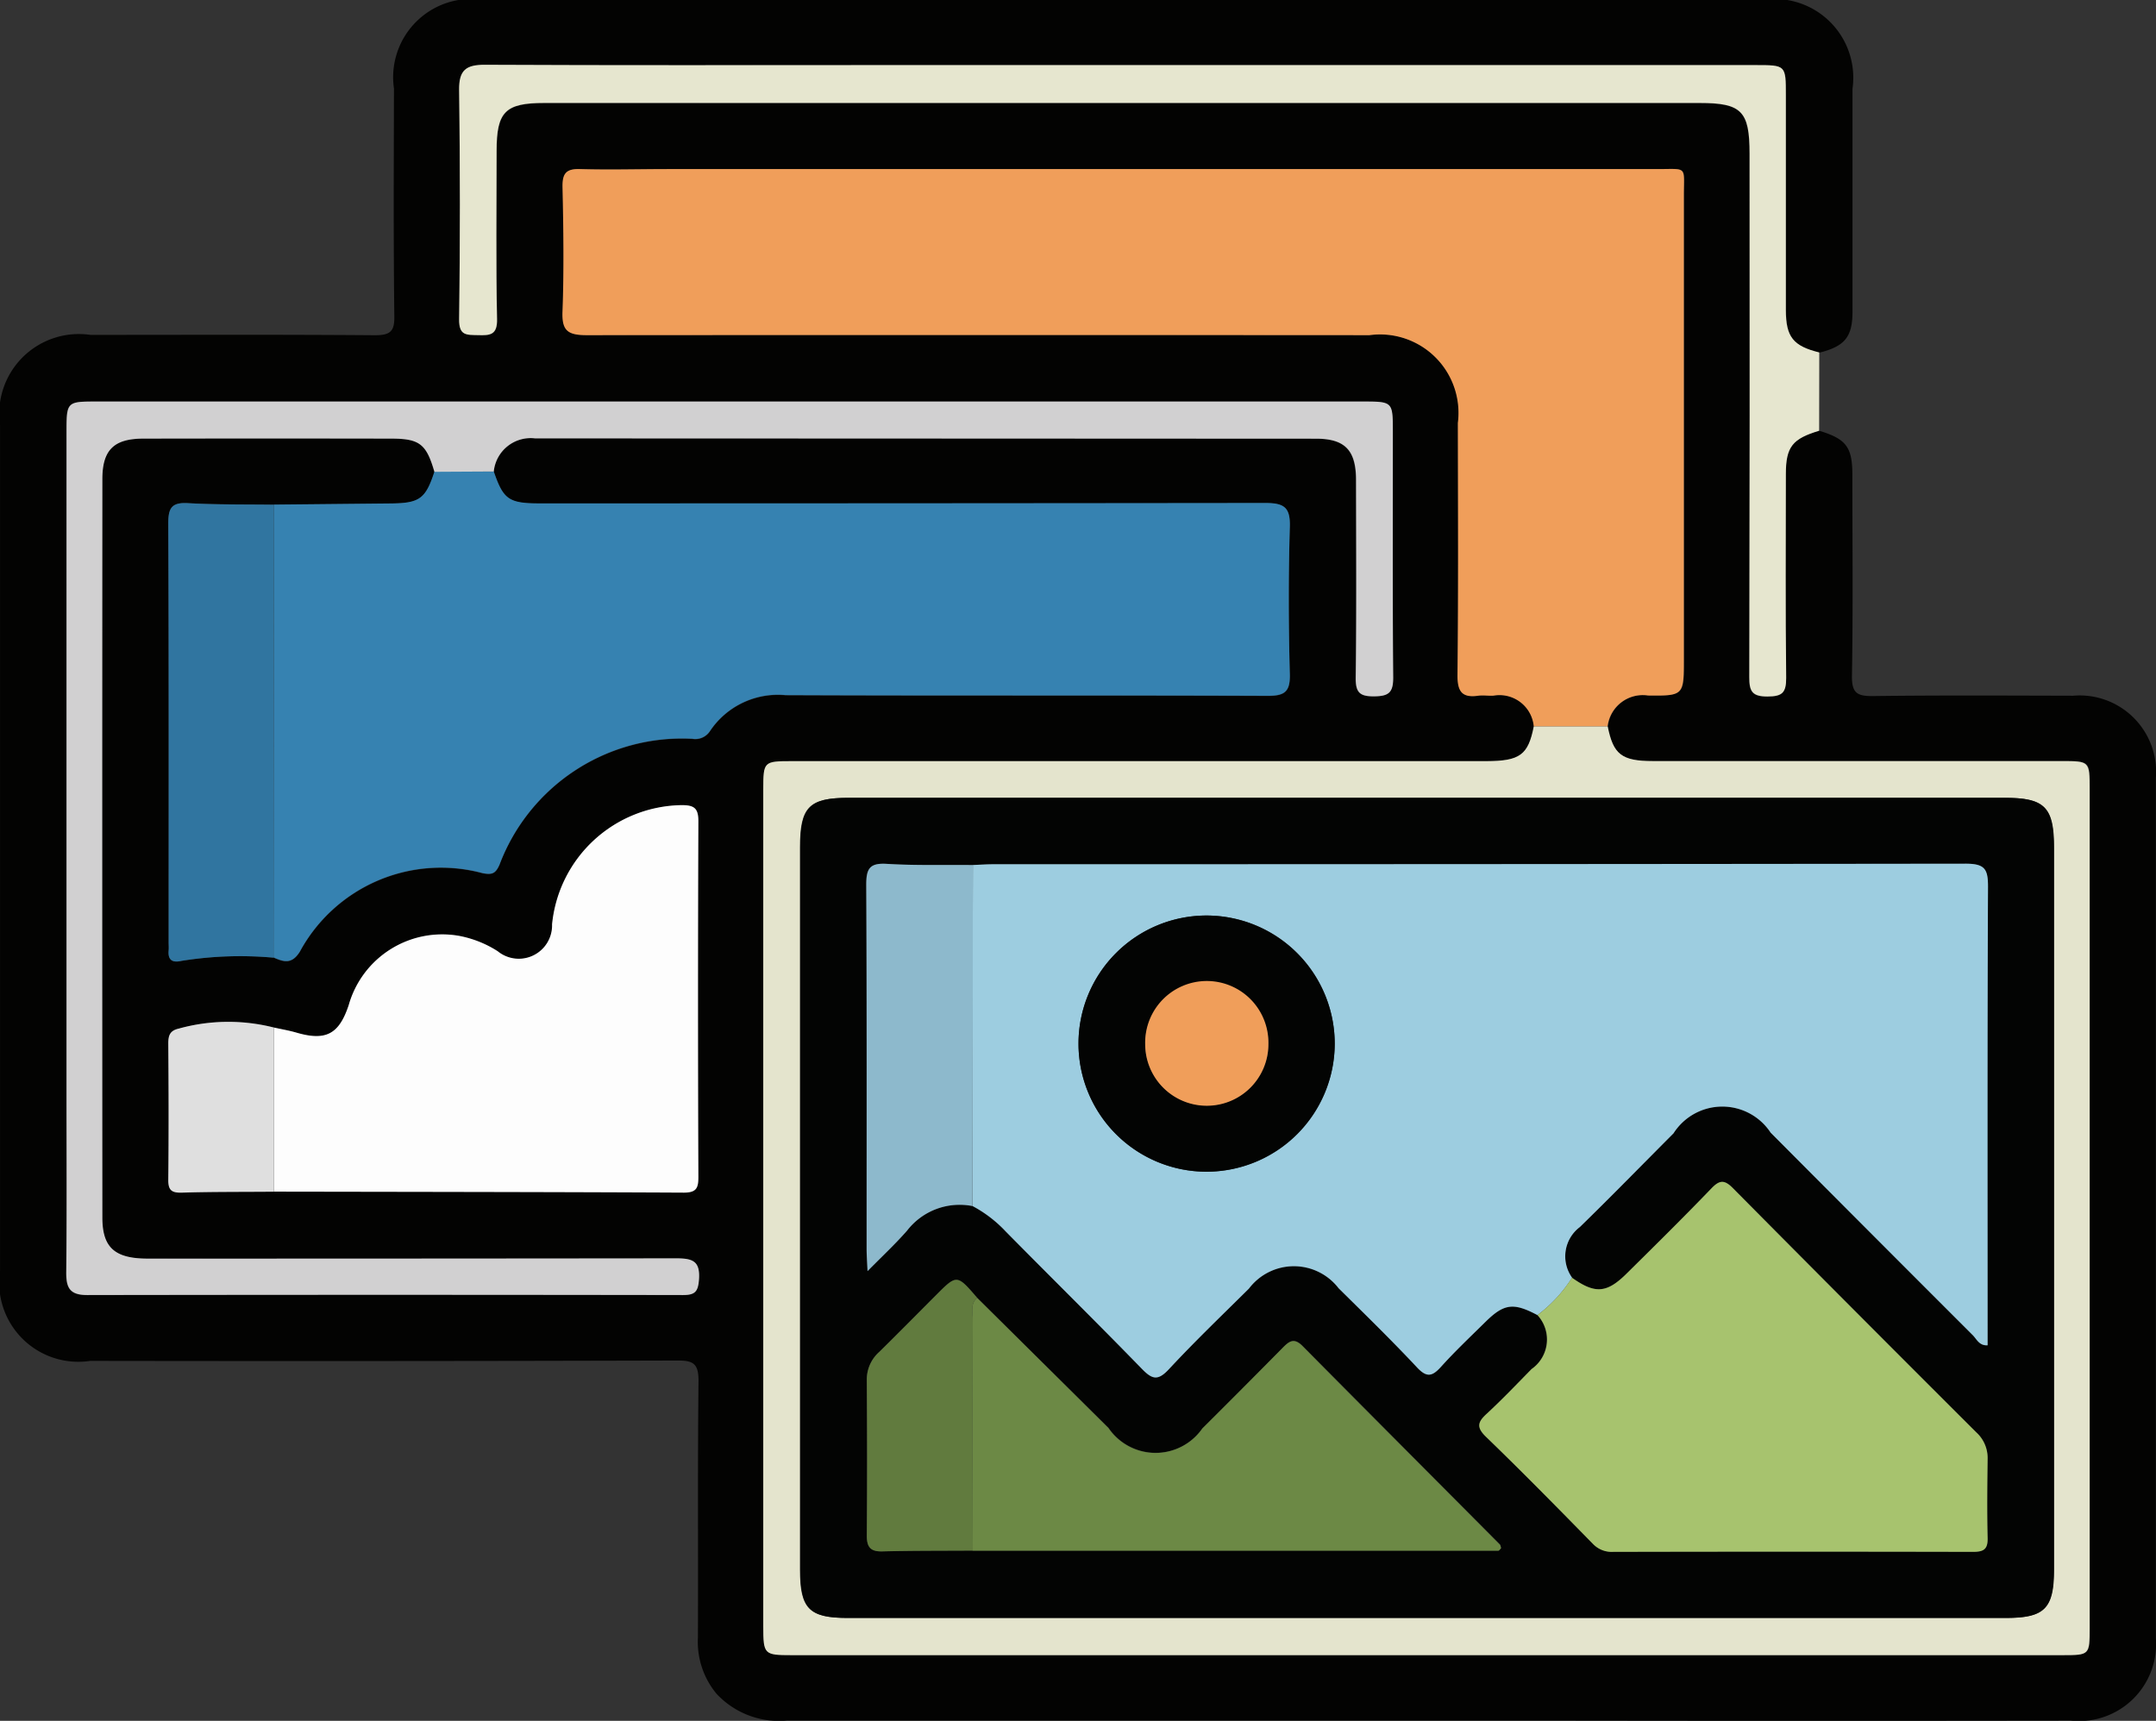 <svg id="Grupo_988706" data-name="Grupo 988706" xmlns="http://www.w3.org/2000/svg" width="53.851" height="42.991" viewBox="0 0 53.851 42.991">
  <rect x="0" y="0" width="53.851" height="42.991" fill="#333333" stroke="none"/>
  <path id="Trazado_646732" data-name="Trazado 646732" d="M1787.09,56.428c.662.2.827.4.829,1.078,0,1.682.018,3.364-.01,5.045-.007.433.133.51.527.505,1.665-.021,3.33-.012,4.995-.008A1.909,1.909,0,0,1,1795.5,65.1q0,10.747,0,21.494a1.924,1.924,0,0,1-2.127,2.058q-6.336.009-12.671,0-9.7,0-19.4,0a2.137,2.137,0,0,1-1.75-.667,2.029,2.029,0,0,1-.468-1.408c.009-2.137-.009-4.275.015-6.411,0-.424-.12-.511-.522-.51q-7.335.021-14.669.009a1.978,1.978,0,0,1-2.255-2.25q0-10.563,0-21.127a1.99,1.99,0,0,1,2.257-2.255c2.366,0,4.732-.01,7.1.009.392,0,.5-.092.491-.488-.023-1.892-.013-3.784-.009-5.676a1.957,1.957,0,0,1,2.233-2.216q15.983,0,31.967,0a1.967,1.967,0,0,1,2.23,2.226q0,2.785,0,5.571c0,.632-.2.86-.824,1.018-.65-.157-.833-.384-.835-1.061q0-2.68,0-5.359c0-.759,0-.759-.745-.759h-21.971c-3.259,0-6.518.007-9.777-.008-.472,0-.651.135-.645.627q.034,2.863,0,5.727c-.006.418.2.39.478.4s.478,0,.469-.4c-.029-1.4-.012-2.8-.011-4.2,0-.987.215-1.2,1.194-1.2H1784.1c1.049,0,1.249.2,1.249,1.264q0,6.541-.007,13.082c0,.351.069.486.454.482.364,0,.47-.091.466-.464-.021-1.7-.011-3.4-.008-5.1C1786.26,56.83,1786.424,56.625,1787.09,56.428ZM1748.5,71.338a4.621,4.621,0,0,0-2.376.026c-.223.05-.265.17-.264.371.006,1.137.01,2.274,0,3.41,0,.259.087.324.332.318.769-.019,1.539-.018,2.308-.024,3.413.006,6.825.008,10.238.025.327,0,.362-.132.362-.4q-.011-4.435,0-8.87c0-.331-.1-.407-.414-.41a3.3,3.3,0,0,0-3.24,2.979.832.832,0,0,1-1.359.671,2.718,2.718,0,0,0-.965-.385,2.426,2.426,0,0,0-2.756,1.729c-.244.733-.574.9-1.308.688C1748.871,71.411,1748.682,71.38,1748.5,71.338Zm4.007-13.885c-.22.678-.371.788-1.087.794l-2.92.029c-.718-.01-1.437,0-2.153-.039-.408-.023-.492.122-.491.506.015,3.487.009,6.973.009,10.46,0,.07.006.141,0,.21-.023.248.1.309.319.259a9.239,9.239,0,0,1,2.3-.08c.253.113.453.176.656-.143a4.008,4.008,0,0,1,4.566-1.963c.234.044.324.015.422-.211a4.873,4.873,0,0,1,4.814-3.146.438.438,0,0,0,.442-.19,2.04,2.04,0,0,1,1.891-.9c4.01.017,8.021,0,12.031.017.424,0,.575-.089.563-.542-.032-1.225-.035-2.451,0-3.675.015-.491-.136-.6-.612-.6q-9.063.024-18.126.01c-.773,0-.907-.1-1.146-.8a.927.927,0,0,1,1.025-.829q9.753.014,19.506.008c.727,0,1,.29,1,1.032,0,1.647.013,3.293-.008,4.94,0,.371.1.469.464.465s.475-.095.472-.469c-.018-2.049-.008-4.1-.009-6.149,0-.746,0-.747-.766-.747h-31.6c-.762,0-.762,0-.762.789V72.935c0,1.507.009,3.013-.006,4.52,0,.388.088.569.524.568q7.439-.017,14.879,0c.294,0,.373-.083.4-.382.036-.464-.15-.537-.566-.535q-6.6.021-13.2.007c-.826,0-1.135-.274-1.136-1.027q-.006-9.223,0-18.446c0-.731.289-1.011,1.027-1.013q3.1-.008,6.2,0C1752.136,56.625,1752.3,56.764,1752.5,57.453Zm29.306,6.361a.885.885,0,0,1,1.01-.773c.894.011.894-.006.894-.911q0-5.779,0-11.559c0-.769.1-.681-.656-.681q-12.353,0-24.706,0c-.736,0-1.472.024-2.207,0-.353-.011-.443.114-.437.449.019,1.033.033,2.068,0,3.1-.018.482.123.6.6.6q9.777-.021,19.554,0a1.96,1.96,0,0,1,2.208,2.192c0,2.1.013,4.2-.009,6.3,0,.422.119.575.529.514.12-.018.245,0,.368,0a.86.86,0,0,1,1.008.769c-.14.713-.344.865-1.185.865h-17.351c-.7,0-.708.013-.708.7q0,10.458,0,20.917c0,.7.02.717.7.717h31.757c.668,0,.673-.005.673-.675q0-10.485,0-20.969c0-.69,0-.692-.705-.692q-5.1,0-10.2,0C1782.155,64.68,1781.948,64.516,1781.809,63.815Z" transform="translate(-1741.652 -45.667)" fill="#030302"/>
  <path id="Trazado_646733" data-name="Trazado 646733" d="M1830.04,62.528c-.666.2-.83.4-.831,1.075,0,1.7-.013,3.4.008,5.1,0,.374-.1.461-.466.464-.386,0-.456-.132-.455-.482q.016-6.541.007-13.082c0-1.063-.2-1.264-1.248-1.264H1798.2c-.979,0-1.194.217-1.194,1.2,0,1.4-.018,2.8.011,4.2.009.4-.177.408-.469.4s-.484.023-.478-.4q.039-2.863,0-5.727c-.006-.493.172-.63.645-.627,3.259.016,6.518.008,9.777.008h21.971c.745,0,.745,0,.745.759q0,2.679,0,5.359c0,.677.185.9.835,1.061Q1830.042,61.555,1830.04,62.528Z" transform="translate(-1784.603 -51.767)" fill="#e6e6cf"/>
  <path id="Trazado_646734" data-name="Trazado 646734" d="M1832.581,79.621a.86.86,0,0,0-1.008-.769c-.122.008-.247-.014-.368,0-.41.061-.533-.093-.529-.514.022-2.1.012-4.2.009-6.3a1.96,1.96,0,0,0-2.208-2.192q-9.777-.006-19.555,0c-.481,0-.621-.12-.6-.6.038-1.032.023-2.066,0-3.1-.006-.335.084-.46.437-.449.735.022,1.471,0,2.208,0q12.353,0,24.706,0c.76,0,.656-.088.656.681q0,5.78,0,11.559c0,.906,0,.922-.894.911a.885.885,0,0,0-1.01.773Z" transform="translate(-1794.272 -61.473)" fill="#f09e5a"/>
  <path id="Trazado_646735" data-name="Trazado 646735" d="M1774.086,102.4l2.92-.029c.716-.007.867-.116,1.087-.794l1.482-.008c.239.7.373.8,1.146.8q9.063,0,18.126-.01c.476,0,.627.113.612.6-.036,1.224-.033,2.451,0,3.675.012.453-.14.543-.563.542-4.01-.016-8.021,0-12.031-.017a2.04,2.04,0,0,0-1.891.9.437.437,0,0,1-.442.19,4.873,4.873,0,0,0-4.813,3.146c-.1.226-.188.255-.422.211a4.008,4.008,0,0,0-4.566,1.963c-.2.319-.4.256-.656.143Q1774.08,108.062,1774.086,102.4Z" transform="translate(-1767.243 -89.794)" fill="#3682b1"/>
  <path id="Trazado_646736" data-name="Trazado 646736" d="M1851.385,131.8h1.847c.14.7.346.865,1.132.866q5.1,0,10.2,0c.7,0,.705,0,.705.692q0,10.485,0,20.969c0,.67-.005.675-.673.675H1832.84c-.678,0-.7-.02-.7-.717q0-10.458,0-20.917c0-.69.013-.7.708-.7H1850.2C1851.041,132.665,1851.245,132.512,1851.385,131.8Zm-2.672,22.271h14.46c.971,0,1.2-.233,1.2-1.212q0-9.014,0-18.028c0-1.015-.23-1.248-1.228-1.248h-28.869c-1,0-1.22.227-1.22,1.246q0,9.014,0,18.028c0,.986.223,1.214,1.191,1.214Z" transform="translate(-1813.076 -113.652)" fill="#e4e4cd"/>
  <path id="Trazado_646737" data-name="Trazado 646737" d="M1774.124,146.69c.187.041.376.073.559.126.735.215,1.065.044,1.308-.688a2.426,2.426,0,0,1,2.756-1.729,2.72,2.72,0,0,1,.965.384.832.832,0,0,0,1.358-.671,3.3,3.3,0,0,1,3.24-2.979c.313,0,.416.079.414.41q-.02,4.435,0,8.87c0,.271-.035.4-.362.4-3.412-.017-6.825-.019-10.238-.025Z" transform="translate(-1767.281 -121.019)" fill="#fdfdfd"/>
  <path id="Trazado_646738" data-name="Trazado 646738" d="M1760.172,95.023l-1.482.008c-.2-.69-.367-.828-1.068-.83q-3.1-.006-6.2,0c-.738,0-1.026.283-1.026,1.013q-.006,9.223,0,18.446c0,.753.31,1.027,1.136,1.027q6.6,0,13.2-.007c.416,0,.6.072.566.535-.023.3-.1.382-.4.382q-7.44-.012-14.879,0c-.436,0-.528-.18-.524-.568.015-1.506.006-3.013.006-4.52V94.064c0-.788,0-.789.762-.789h31.6c.765,0,.765,0,.766.747,0,2.05-.009,4.1.009,6.149,0,.374-.11.465-.472.469s-.469-.095-.464-.465c.021-1.647.011-3.293.008-4.94,0-.742-.275-1.032-1-1.032q-9.753-.005-19.506-.008A.927.927,0,0,0,1760.172,95.023Z" transform="translate(-1747.839 -83.244)" fill="#d1d0d1"/>
  <path id="Trazado_646739" data-name="Trazado 646739" d="M1764.228,105.36l-.012,11.316a9.239,9.239,0,0,0-2.3.08c-.214.05-.342-.011-.319-.259.006-.07,0-.14,0-.21,0-3.487.006-6.973-.009-10.46,0-.384.083-.529.491-.506C1762.791,105.362,1763.51,105.35,1764.228,105.36Z" transform="translate(-1757.385 -92.751)" fill="#3075a0"/>
  <path id="Trazado_646740" data-name="Trazado 646740" d="M1764.234,166.964l0,4.1c-.769.007-1.539,0-2.308.024-.244.006-.335-.059-.332-.318.012-1.137.009-2.274,0-3.41,0-.2.041-.321.264-.371A4.621,4.621,0,0,1,1764.234,166.964Z" transform="translate(-1757.391 -141.293)" fill="#dfdfdf"/>
  <path id="Trazado_646741" data-name="Trazado 646741" d="M1852.157,160.753H1837.7c-.968,0-1.191-.228-1.191-1.214q0-9.014,0-18.028c0-1.018.222-1.246,1.22-1.246h28.869c1,0,1.227.233,1.227,1.248q0,9.014,0,18.028c0,.978-.233,1.212-1.2,1.212Zm-11.23-8c-.507-.588-.507-.588-1.035-.059-.47.471-.937.945-1.412,1.412a.92.92,0,0,0-.31.694c.007,1.3.009,2.592,0,3.888,0,.289.085.408.388.4.753-.02,1.506-.015,2.259-.02q6.565,0,13.13,0c.023,0,.045-.04.069-.062-.01-.031-.011-.071-.031-.091q-2.462-2.476-4.923-4.954c-.221-.224-.342-.121-.508.047q-.995,1.01-2,2.008a1.423,1.423,0,0,1-2.345-.013Q1842.568,154.38,1840.927,152.756Zm14.858-.5a.916.916,0,0,1,.194-1.265c.79-.769,1.56-1.559,2.339-2.341a1.445,1.445,0,0,1,2.426-.017q2.524,2.528,5.046,5.057c.1.1.163.27.373.255,0-3.824-.008-7.638.01-11.453,0-.442-.077-.579-.558-.578q-12.137.027-24.274.014c-.175,0-.349.012-.524.019-.718-.007-1.438.014-2.154-.029-.431-.026-.511.129-.509.526.016,3.031.008,6.061.01,9.092,0,.147.012.294.024.556.385-.391.7-.686.987-1.011a1.659,1.659,0,0,1,1.634-.614,3.175,3.175,0,0,1,.825.631c1.133,1.146,2.281,2.276,3.4,3.431.257.265.4.319.679.016.641-.694,1.325-1.349,2-2.015a1.408,1.408,0,0,1,2.24-.009c.661.652,1.325,1.3,1.959,1.978.247.264.384.224.6-.017.352-.389.734-.751,1.109-1.12.466-.459.7-.488,1.3-.17a.9.9,0,0,1-.146,1.344c-.367.375-.73.756-1.115,1.112-.222.2-.275.336-.024.579.906.876,1.789,1.775,2.671,2.675a.645.645,0,0,0,.509.2q4.49-.006,8.98,0c.256,0,.379-.051.37-.343-.019-.664-.012-1.33,0-1.994a.864.864,0,0,0-.284-.649q-3.043-3.046-6.078-6.1c-.215-.217-.335-.2-.538.008-.693.717-1.4,1.419-2.111,2.121C1856.653,152.644,1856.362,152.663,1855.785,152.254Z" transform="translate(-1816.52 -120.333)" fill="#030403"/>
  <path id="Trazado_646742" data-name="Trazado 646742" d="M1871.047,159.359c-.6-.318-.834-.289-1.3.17-.374.369-.757.73-1.108,1.12-.218.241-.355.28-.6.017-.634-.677-1.3-1.326-1.959-1.978a1.408,1.408,0,0,0-2.24.009c-.671.666-1.355,1.321-2,2.015-.28.3-.422.249-.679-.016-1.123-1.155-2.271-2.285-3.4-3.431a3.175,3.175,0,0,0-.825-.631q0-4.259.009-8.519c.175-.007.349-.019.524-.019q12.137,0,24.273-.014c.481,0,.56.136.558.578-.018,3.815-.01,7.629-.01,11.453-.21.015-.273-.156-.373-.255q-2.527-2.524-5.046-5.057a1.445,1.445,0,0,0-2.426.017c-.779.781-1.549,1.571-2.339,2.341a.916.916,0,0,0-.194,1.265A3.525,3.525,0,0,1,1871.047,159.359Zm-5.064-6.782a3.2,3.2,0,1,0-3.208,3.2A3.218,3.218,0,0,0,1865.983,152.577Z" transform="translate(-1832.645 -126.505)" fill="#9dcde0"/>
  <path id="Trazado_646743" data-name="Trazado 646743" d="M1918.481,189.133a3.524,3.524,0,0,0,.862-.934c.577.41.868.391,1.37-.108.708-.7,1.418-1.4,2.111-2.121.2-.21.323-.226.538-.008q3.029,3.06,6.078,6.1a.863.863,0,0,1,.284.649c-.008.665-.016,1.33,0,1.994.008.292-.114.344-.37.343q-4.49-.01-8.98,0a.646.646,0,0,1-.509-.2c-.882-.9-1.766-1.8-2.671-2.675-.251-.243-.2-.374.024-.579.385-.356.748-.737,1.115-1.112A.9.9,0,0,0,1918.481,189.133Z" transform="translate(-1880.079 -156.279)" fill="#a7c36e"/>
  <path id="Trazado_646744" data-name="Trazado 646744" d="M1857.04,199.555q1.64,1.626,3.279,3.252a1.423,1.423,0,0,0,2.345.013q1.005-1,2-2.008c.165-.168.286-.272.508-.047,1.635,1.657,3.282,3.3,4.923,4.954.02.02.021.06.031.092-.024.021-.046.062-.069.062q-6.565,0-13.129,0,0-2.887,0-5.773C1856.933,199.914,1856.864,199.707,1857.04,199.555Z" transform="translate(-1832.634 -167.132)" fill="#6c8945"/>
  <path id="Trazado_646745" data-name="Trazado 646745" d="M1847,148.118q0,4.26-.009,8.519a1.658,1.658,0,0,0-1.634.614c-.284.325-.6.62-.987,1.011-.012-.261-.023-.409-.023-.556,0-3.031.006-6.061-.009-9.092,0-.4.078-.552.509-.526C1845.561,148.132,1846.281,148.111,1847,148.118Z" transform="translate(-1822.701 -126.507)" fill="#8db9cc"/>
  <path id="Trazado_646746" data-name="Trazado 646746" d="M1847.156,197.873c-.176.152-.107.359-.108.542q-.008,2.886,0,5.773c-.753.005-1.507,0-2.259.02-.3.008-.39-.111-.388-.4.011-1.3.009-2.592,0-3.888a.921.921,0,0,1,.31-.694c.475-.467.942-.941,1.412-1.412C1846.65,197.285,1846.65,197.285,1847.156,197.873Z" transform="translate(-1822.75 -165.45)" fill="#617b3e"/>
  <path id="Trazado_646747" data-name="Trazado 646747" d="M1875.911,157.41a3.2,3.2,0,1,1-3.212-3.2A3.209,3.209,0,0,1,1875.911,157.41Zm-1.657.014a1.539,1.539,0,1,0-1.534,1.53A1.528,1.528,0,0,0,1874.254,157.424Z" transform="translate(-1842.573 -131.338)" fill="#030403"/>
  <path id="Trazado_646748" data-name="Trazado 646748" d="M1880.49,163.651a1.538,1.538,0,0,1-3.077,0,1.539,1.539,0,1,1,3.077,0Z" transform="translate(-1848.809 -137.565)" fill="#f09e5a"/>
</svg>
